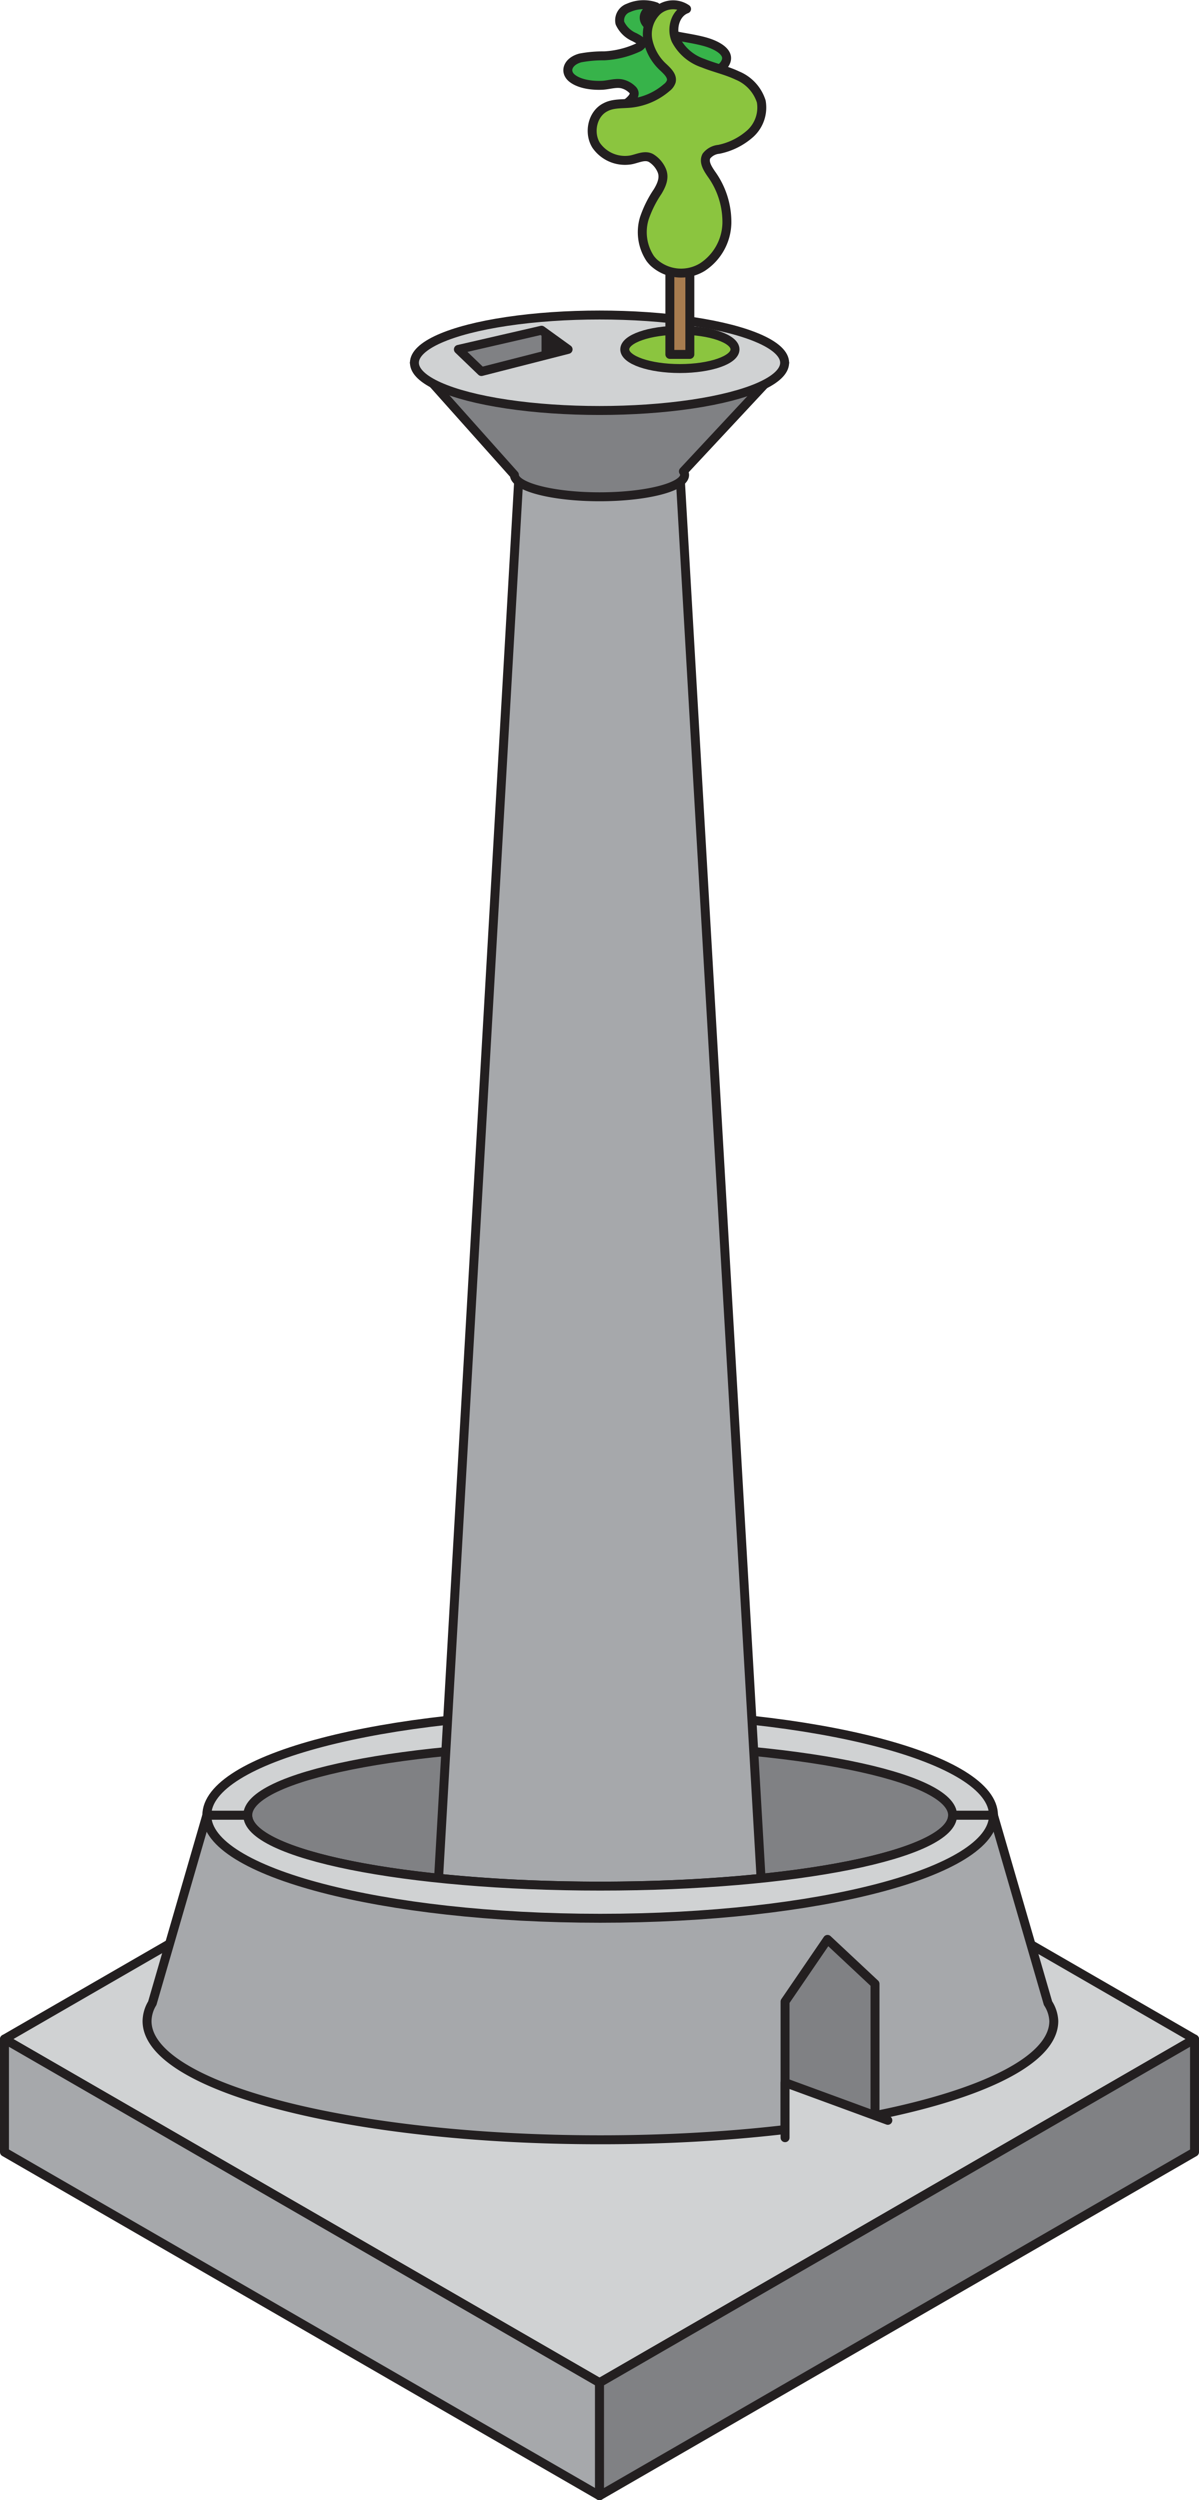 <svg id="Layer_1" data-name="Layer 1" xmlns="http://www.w3.org/2000/svg" viewBox="0 0 200.99 418.98"><defs><style>.cls-1{fill:#37b34a;}.cls-1,.cls-2,.cls-3,.cls-4,.cls-6,.cls-7{stroke:#231f20;stroke-linecap:round;stroke-linejoin:round;stroke-width:1.5px;}.cls-2,.cls-5{fill:#d0d2d3;}.cls-3{fill:#a6a8ab;}.cls-4{fill:#808184;}.cls-6{fill:#8bc53f;}.cls-7{fill:#a87c4f;}.cls-8{fill:#231f20;}</style></defs><path class="cls-1" d="M104.9,23.23a10.56,10.56,0,0,0,7.58.4c2.34-.79,3.72-2.31,3.84-3.83s-.88-3-2.43-4.29c-.57-.47-1.25-1-.77-1.55a3.76,3.76,0,0,1,2-.59A15.08,15.08,0,0,0,120,12c1.32-.73,2.12-1.82,1.68-2.82s-2-1.8-3.78-2.26-3.61-.68-5.38-1.08-3.49-1-4.23-2-.11-2.33,1.67-2.7a6.2,6.2,0,0,0-4.6.18,2.2,2.2,0,0,0-1.44,2.55,4.72,4.72,0,0,0,2.45,2.37c.64.34,1.42.75,1.2,1.23a1.54,1.54,0,0,1-.7.53,15.42,15.42,0,0,1-5.59,1.36,20.34,20.34,0,0,0-4,.35c-2.07.56-2.7,2.23-1.47,3.32C96.93,14,99,14.39,101,14.29c1.11-.06,2.4-.52,3.47-.18a3.66,3.66,0,0,1,1.62,1c.53.65,0,1.3-.62,1.87a9.5,9.5,0,0,0-2.09,2.37,2.72,2.72,0,0,0,1,3.49A3.62,3.62,0,0,0,104.9,23.23Z"/><polygon class="cls-2" points="100.5 284.12 200.24 341.7 100.5 399.29 0.75 341.7 100.5 284.12"/><polygon class="cls-3" points="100.5 399.29 100.5 418.23 0.75 360.64 0.75 341.7 100.5 399.29"/><polygon class="cls-4" points="100.5 399.29 100.5 418.23 200.24 360.64 200.24 341.7 100.5 399.29"/><path class="cls-4" d="M38,304.37s2.64-15,62.64-14.64,62.57,13.94,62.57,13.94v14.84l-62.57,13.94L38,318.51Z"/><path class="cls-2" d="M100.61,292.33c32.63,0,59.08,5.31,59.08,11.87h6.85c0-9.54-29.52-17.26-65.93-17.26s-65.94,7.72-65.94,17.26h6.86C41.53,297.64,68,292.33,100.61,292.33Z"/><rect class="cls-5" x="160.36" y="303.08" width="5.14" height="2.47"/><rect class="cls-5" x="35.65" y="303.08" width="5.14" height="2.47"/><path class="cls-3" d="M114,79.58H87l-14.45,252c0,8.25,12.52,14.95,28,14.95s28-6.7,28-14.95Z"/><path class="cls-3" d="M175.68,335.69l-9.14-31.49h-6.85c0,6.55-26.45,11.87-59.08,11.87s-59.08-5.32-59.08-11.87H34.67l-9.14,31.49a5.94,5.94,0,0,0-.88,3c0,11,34,19.89,76,19.89s76-8.9,76-19.89A5.94,5.94,0,0,0,175.68,335.69Z"/><path class="cls-2" d="M100.61,316.07c-32.63,0-59.08-5.32-59.08-11.87H34.67c0,9.53,29.52,17.26,65.94,17.26s65.93-7.73,65.93-17.26h-6.85C159.69,310.75,133.24,316.07,100.61,316.07Z"/><path class="cls-4" d="M131.53,60.79H69.46L86.23,79.58c0,2,6.39,3.67,14.27,3.67s14.26-1.64,14.26-3.67a1.13,1.13,0,0,0-.2-.59Z"/><ellipse class="cls-2" cx="100.5" cy="60.79" rx="31.03" ry="8"/><ellipse class="cls-6" cx="113.97" cy="58.55" rx="9.24" ry="3.21"/><rect class="cls-7" x="112.29" y="37.73" width="3.35" height="21.66"/><polygon class="cls-4" points="76.84 58.55 90.78 55.34 95.23 58.55 80.7 62.26 76.84 58.55"/><polygon class="cls-8" points="90.78 55.34 90.78 59.68 95.23 58.55 90.78 55.34"/><path class="cls-6" d="M109.59,44a6.84,6.84,0,0,0,8.14.77,9.06,9.06,0,0,0,4.12-7.37,13.76,13.76,0,0,0-2.61-8.25c-.61-.9-1.34-2-.82-3a3,3,0,0,1,2.1-1.13,11.33,11.33,0,0,0,5.28-2.66A5.9,5.9,0,0,0,127.61,17a7,7,0,0,0-4-4.34c-1.85-.88-3.88-1.31-5.77-2.08a8,8,0,0,1-4.55-3.9c-.8-1.88-.12-4.47,1.8-5.18a4,4,0,0,0-4.94.34,5.42,5.42,0,0,0-1.54,4.9,8.43,8.43,0,0,0,2.63,4.58c.68.65,1.52,1.44,1.28,2.35a2.15,2.15,0,0,1-.75,1,11,11,0,0,1-6,2.62c-1.44.15-3,0-4.25.67-2.23,1.09-2.9,4.3-1.58,6.4a5.88,5.88,0,0,0,5.5,2.48c1.19-.11,2.57-1,3.72-.34a4.55,4.55,0,0,1,1.74,2c.57,1.26,0,2.51-.66,3.61A18.48,18.48,0,0,0,108,36.62,8,8,0,0,0,109,43.33,6.3,6.3,0,0,0,109.59,44Z"/><polygon class="cls-4" points="146.68 354.54 146.68 332.45 138.72 325 131.6 335.42 131.6 356.88 146.68 354.54"/><polyline class="cls-2" points="148.83 355.32 131.6 349 131.6 356.88 131.6 358.23"/></svg>